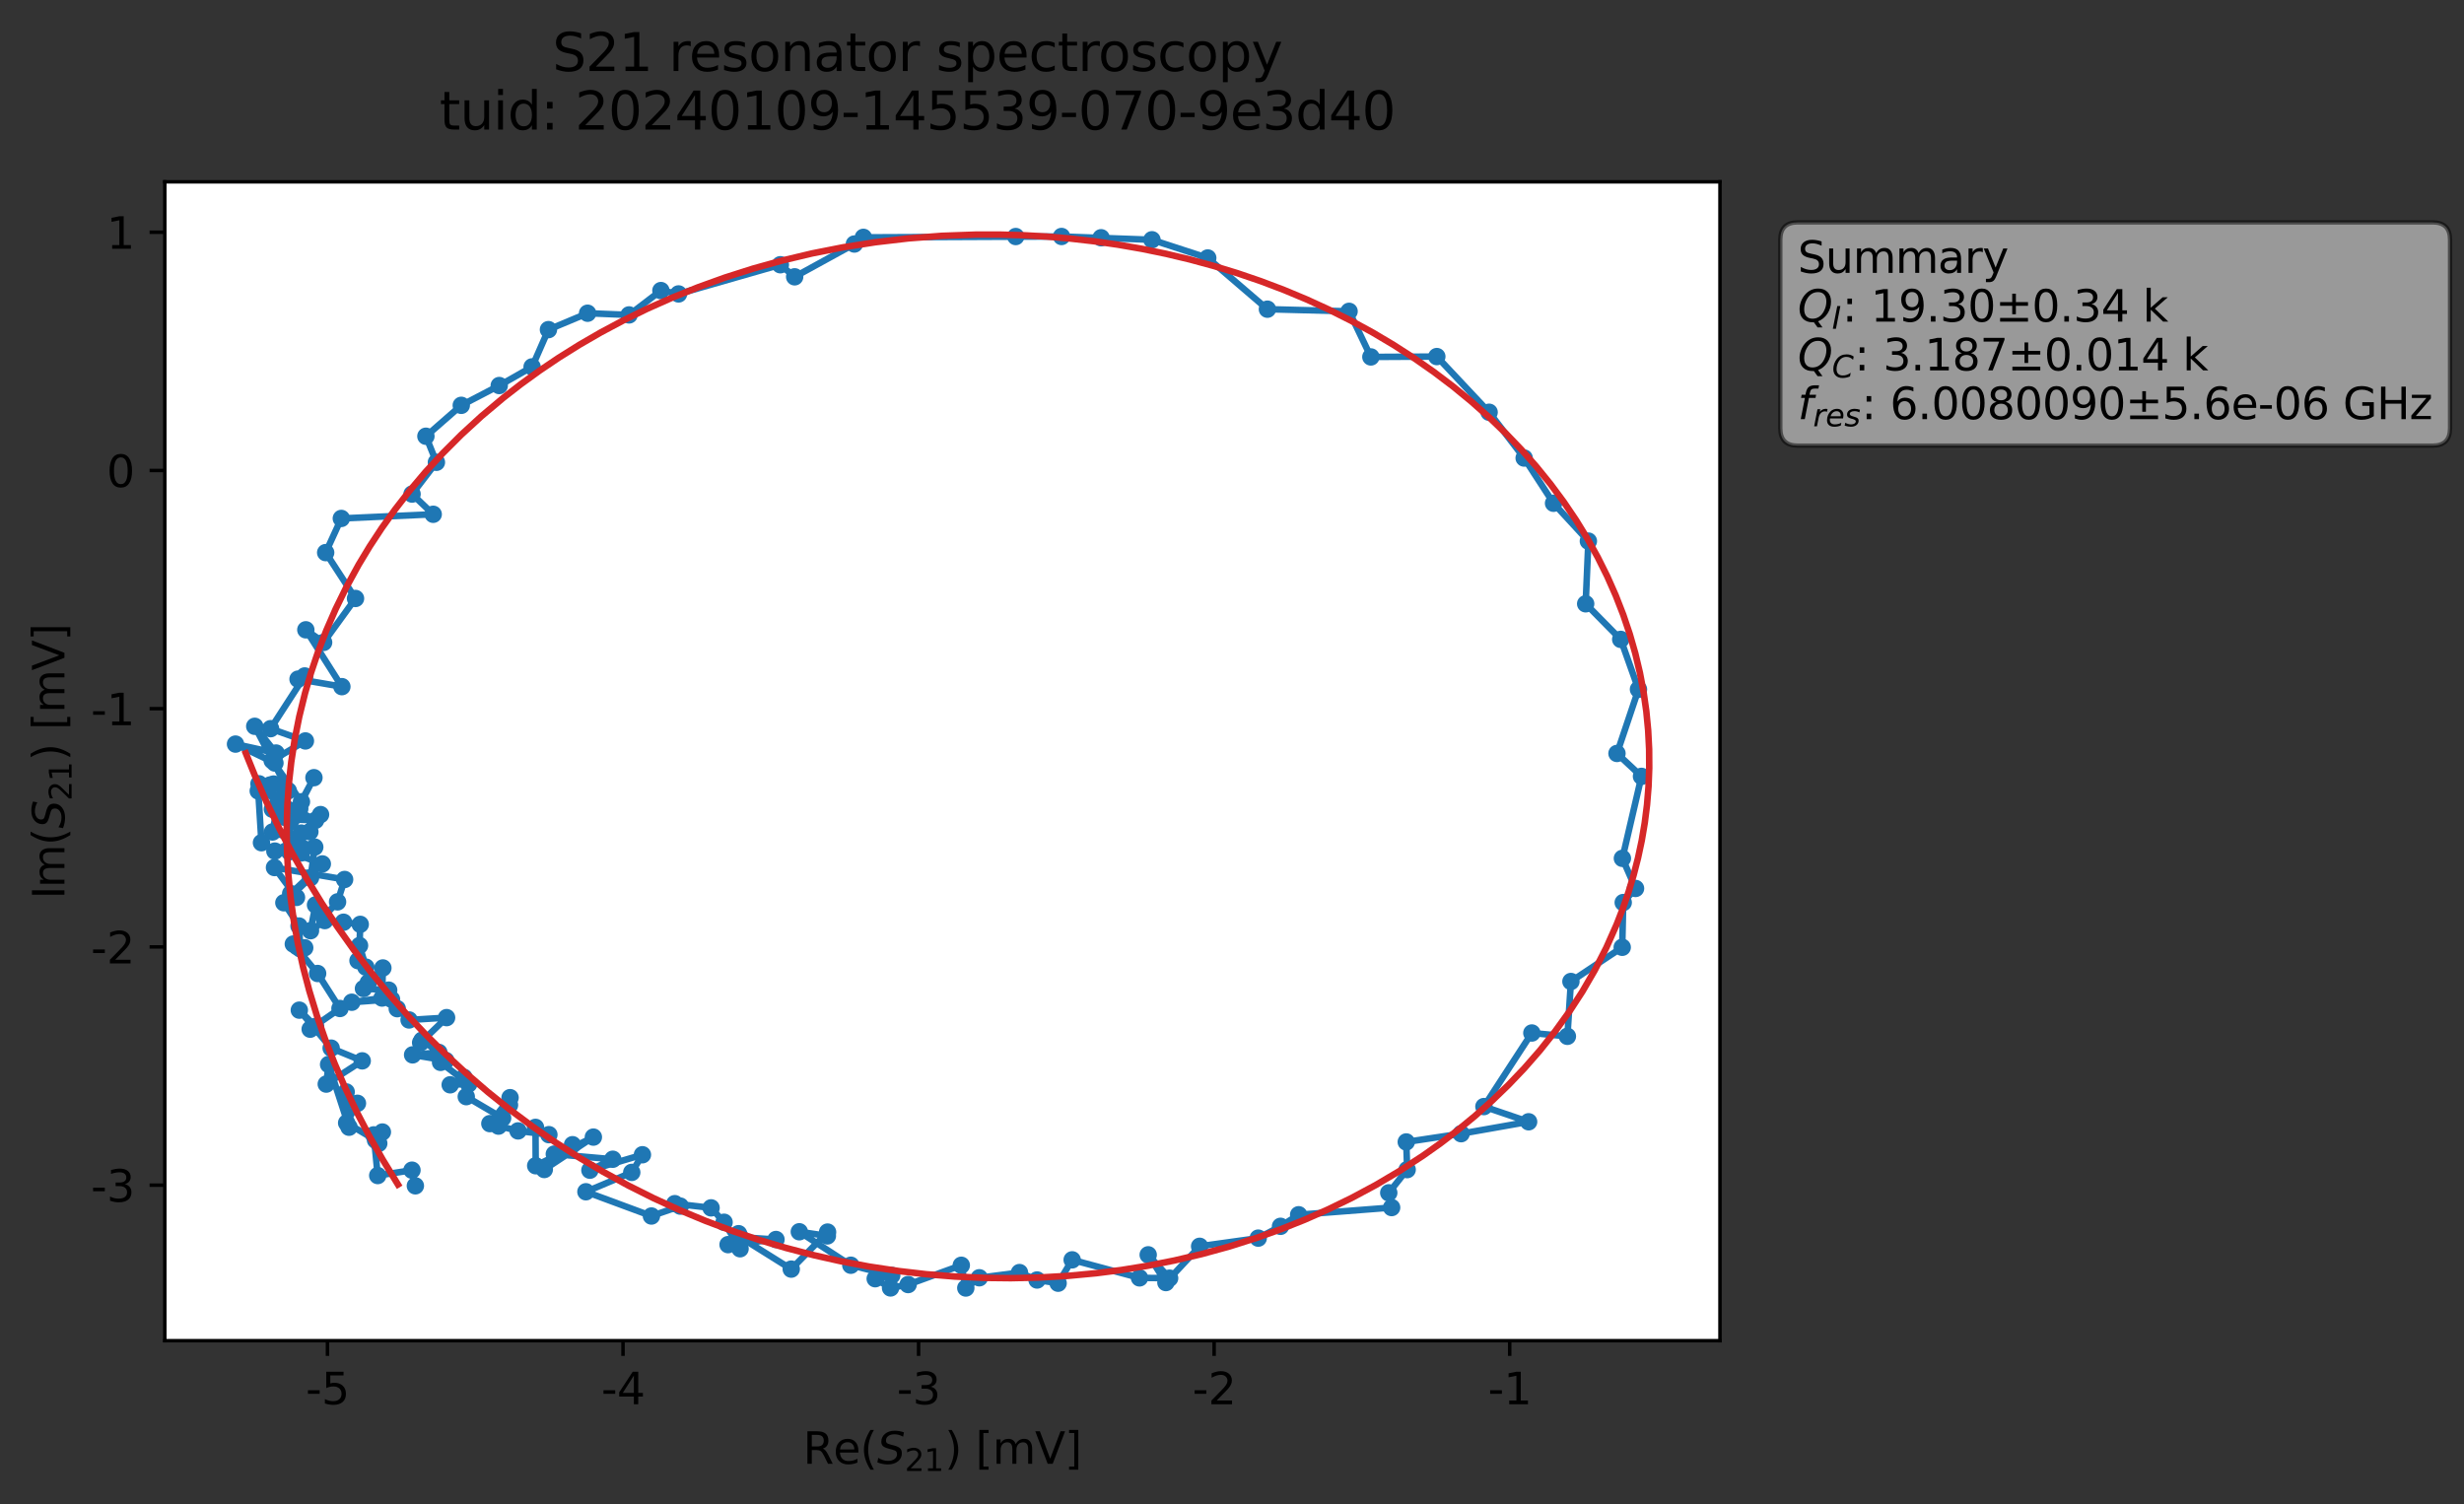 <?xml version="1.0" encoding="utf-8" standalone="no"?>
<!DOCTYPE svg PUBLIC "-//W3C//DTD SVG 1.1//EN"
  "http://www.w3.org/Graphics/SVG/1.1/DTD/svg11.dtd">
<svg xmlns:xlink="http://www.w3.org/1999/xlink" width="565.824pt" height="345.428pt" viewBox="0 0 565.824 345.428" xmlns="http://www.w3.org/2000/svg" version="1.1">
 <rect x="0" y="0" width="565.824" height="345.428" fill="#333333" stroke="none"/>
 <defs>
  <style type="text/css">*{stroke-linejoin: round; stroke-linecap: butt}</style>
 </defs>
 <g id="figure_1">
  <g id="patch_1">
   <path d="M 0 345.428 
L 565.824 345.428 
L 565.824 -0 
L 0 -0 
L 0 345.428 
z
" style="fill: none; opacity: 0"/>
  </g>
  <g id="axes_1">
   <g id="patch_2">
    <path d="M 37.848 307.872 
L 394.968 307.872 
L 394.968 41.76 
L 37.848 41.76 
z
" style="fill: #ffffff"/>
   </g>
   <g id="matplotlib.axis_1">
    <g id="xtick_1">
     <g id="line2d_1">
      <defs>
       <path id="m9a4b1d8923" d="M 0 0 
L 0 3.5 
" style="stroke: #000000; stroke-width: 0.8"/>
      </defs>
      <g>
       <use xlink:href="#m9a4b1d8923" x="75.197" y="307.872" style="stroke: #000000; stroke-width: 0.8"/>
      </g>
     </g>
     <g id="text_1">
      <!-- -5 -->
      <g transform="translate(70.212 322.47) scale(0.1 -0.1)">
       <defs>
        <path id="DejaVuSans-2d" d="M 313 2009 
L 1997 2009 
L 1997 1497 
L 313 1497 
L 313 2009 
z
" transform="scale(0.016)"/>
        <path id="DejaVuSans-35" d="M 691 4666 
L 3169 4666 
L 3169 4134 
L 1269 4134 
L 1269 2991 
Q 1406 3038 1543 3061 
Q 1681 3084 1819 3084 
Q 2600 3084 3056 2656 
Q 3513 2228 3513 1497 
Q 3513 744 3044 326 
Q 2575 -91 1722 -91 
Q 1428 -91 1123 -41 
Q 819 9 494 109 
L 494 744 
Q 775 591 1075 516 
Q 1375 441 1709 441 
Q 2250 441 2565 725 
Q 2881 1009 2881 1497 
Q 2881 1984 2565 2268 
Q 2250 2553 1709 2553 
Q 1456 2553 1204 2497 
Q 953 2441 691 2322 
L 691 4666 
z
" transform="scale(0.016)"/>
       </defs>
       <use xlink:href="#DejaVuSans-2d"/>
       <use xlink:href="#DejaVuSans-35" x="36.084"/>
      </g>
     </g>
    </g>
    <g id="xtick_2">
     <g id="line2d_2">
      <g>
       <use xlink:href="#m9a4b1d8923" x="143.067" y="307.872" style="stroke: #000000; stroke-width: 0.8"/>
      </g>
     </g>
     <g id="text_2">
      <!-- -4 -->
      <g transform="translate(138.082 322.47) scale(0.1 -0.1)">
       <defs>
        <path id="DejaVuSans-34" d="M 2419 4116 
L 825 1625 
L 2419 1625 
L 2419 4116 
z
M 2253 4666 
L 3047 4666 
L 3047 1625 
L 3713 1625 
L 3713 1100 
L 3047 1100 
L 3047 0 
L 2419 0 
L 2419 1100 
L 313 1100 
L 313 1709 
L 2253 4666 
z
" transform="scale(0.016)"/>
       </defs>
       <use xlink:href="#DejaVuSans-2d"/>
       <use xlink:href="#DejaVuSans-34" x="36.084"/>
      </g>
     </g>
    </g>
    <g id="xtick_3">
     <g id="line2d_3">
      <g>
       <use xlink:href="#m9a4b1d8923" x="210.938" y="307.872" style="stroke: #000000; stroke-width: 0.8"/>
      </g>
     </g>
     <g id="text_3">
      <!-- -3 -->
      <g transform="translate(205.953 322.47) scale(0.1 -0.1)">
       <defs>
        <path id="DejaVuSans-33" d="M 2597 2516 
Q 3050 2419 3304 2112 
Q 3559 1806 3559 1356 
Q 3559 666 3084 287 
Q 2609 -91 1734 -91 
Q 1441 -91 1130 -33 
Q 819 25 488 141 
L 488 750 
Q 750 597 1062 519 
Q 1375 441 1716 441 
Q 2309 441 2620 675 
Q 2931 909 2931 1356 
Q 2931 1769 2642 2001 
Q 2353 2234 1838 2234 
L 1294 2234 
L 1294 2753 
L 1863 2753 
Q 2328 2753 2575 2939 
Q 2822 3125 2822 3475 
Q 2822 3834 2567 4026 
Q 2313 4219 1838 4219 
Q 1578 4219 1281 4162 
Q 984 4106 628 3988 
L 628 4550 
Q 988 4650 1302 4700 
Q 1616 4750 1894 4750 
Q 2613 4750 3031 4423 
Q 3450 4097 3450 3541 
Q 3450 3153 3228 2886 
Q 3006 2619 2597 2516 
z
" transform="scale(0.016)"/>
       </defs>
       <use xlink:href="#DejaVuSans-2d"/>
       <use xlink:href="#DejaVuSans-33" x="36.084"/>
      </g>
     </g>
    </g>
    <g id="xtick_4">
     <g id="line2d_4">
      <g>
       <use xlink:href="#m9a4b1d8923" x="278.808" y="307.872" style="stroke: #000000; stroke-width: 0.8"/>
      </g>
     </g>
     <g id="text_4">
      <!-- -2 -->
      <g transform="translate(273.823 322.47) scale(0.1 -0.1)">
       <defs>
        <path id="DejaVuSans-32" d="M 1228 531 
L 3431 531 
L 3431 0 
L 469 0 
L 469 531 
Q 828 903 1448 1529 
Q 2069 2156 2228 2338 
Q 2531 2678 2651 2914 
Q 2772 3150 2772 3378 
Q 2772 3750 2511 3984 
Q 2250 4219 1831 4219 
Q 1534 4219 1204 4116 
Q 875 4013 500 3803 
L 500 4441 
Q 881 4594 1212 4672 
Q 1544 4750 1819 4750 
Q 2544 4750 2975 4387 
Q 3406 4025 3406 3419 
Q 3406 3131 3298 2873 
Q 3191 2616 2906 2266 
Q 2828 2175 2409 1742 
Q 1991 1309 1228 531 
z
" transform="scale(0.016)"/>
       </defs>
       <use xlink:href="#DejaVuSans-2d"/>
       <use xlink:href="#DejaVuSans-32" x="36.084"/>
      </g>
     </g>
    </g>
    <g id="xtick_5">
     <g id="line2d_5">
      <g>
       <use xlink:href="#m9a4b1d8923" x="346.679" y="307.872" style="stroke: #000000; stroke-width: 0.8"/>
      </g>
     </g>
     <g id="text_5">
      <!-- -1 -->
      <g transform="translate(341.693 322.47) scale(0.1 -0.1)">
       <defs>
        <path id="DejaVuSans-31" d="M 794 531 
L 1825 531 
L 1825 4091 
L 703 3866 
L 703 4441 
L 1819 4666 
L 2450 4666 
L 2450 531 
L 3481 531 
L 3481 0 
L 794 0 
L 794 531 
z
" transform="scale(0.016)"/>
       </defs>
       <use xlink:href="#DejaVuSans-2d"/>
       <use xlink:href="#DejaVuSans-31" x="36.084"/>
      </g>
     </g>
    </g>
    <g id="text_6">
     <!-- Re$(S_{21})$ [mV] -->
     <g transform="translate(184.408 336.149) scale(0.1 -0.1)">
      <defs>
       <path id="DejaVuSans-52" d="M 2841 2188 
Q 3044 2119 3236 1894 
Q 3428 1669 3622 1275 
L 4263 0 
L 3584 0 
L 2988 1197 
Q 2756 1666 2539 1819 
Q 2322 1972 1947 1972 
L 1259 1972 
L 1259 0 
L 628 0 
L 628 4666 
L 2053 4666 
Q 2853 4666 3247 4331 
Q 3641 3997 3641 3322 
Q 3641 2881 3436 2590 
Q 3231 2300 2841 2188 
z
M 1259 4147 
L 1259 2491 
L 2053 2491 
Q 2509 2491 2742 2702 
Q 2975 2913 2975 3322 
Q 2975 3731 2742 3939 
Q 2509 4147 2053 4147 
L 1259 4147 
z
" transform="scale(0.016)"/>
       <path id="DejaVuSans-65" d="M 3597 1894 
L 3597 1613 
L 953 1613 
Q 991 1019 1311 708 
Q 1631 397 2203 397 
Q 2534 397 2845 478 
Q 3156 559 3463 722 
L 3463 178 
Q 3153 47 2828 -22 
Q 2503 -91 2169 -91 
Q 1331 -91 842 396 
Q 353 884 353 1716 
Q 353 2575 817 3079 
Q 1281 3584 2069 3584 
Q 2775 3584 3186 3129 
Q 3597 2675 3597 1894 
z
M 3022 2063 
Q 3016 2534 2758 2815 
Q 2500 3097 2075 3097 
Q 1594 3097 1305 2825 
Q 1016 2553 972 2059 
L 3022 2063 
z
" transform="scale(0.016)"/>
       <path id="DejaVuSans-28" d="M 1984 4856 
Q 1566 4138 1362 3434 
Q 1159 2731 1159 2009 
Q 1159 1288 1364 580 
Q 1569 -128 1984 -844 
L 1484 -844 
Q 1016 -109 783 600 
Q 550 1309 550 2009 
Q 550 2706 781 3412 
Q 1013 4119 1484 4856 
L 1984 4856 
z
" transform="scale(0.016)"/>
       <path id="DejaVuSans-Oblique-53" d="M 3859 4513 
L 3738 3897 
Q 3422 4066 3111 4152 
Q 2800 4238 2509 4238 
Q 1944 4238 1609 3991 
Q 1275 3744 1275 3334 
Q 1275 3109 1398 2989 
Q 1522 2869 2034 2731 
L 2413 2638 
Q 3053 2472 3303 2217 
Q 3553 1963 3553 1503 
Q 3553 797 2998 353 
Q 2444 -91 1538 -91 
Q 1166 -91 791 -17 
Q 416 56 38 206 
L 166 856 
Q 513 641 861 531 
Q 1209 422 1556 422 
Q 2147 422 2503 684 
Q 2859 947 2859 1369 
Q 2859 1650 2717 1795 
Q 2575 1941 2106 2059 
L 1728 2156 
Q 1081 2325 845 2545 
Q 609 2766 609 3163 
Q 609 3859 1145 4304 
Q 1681 4750 2541 4750 
Q 2875 4750 3203 4690 
Q 3531 4631 3859 4513 
z
" transform="scale(0.016)"/>
       <path id="DejaVuSans-29" d="M 513 4856 
L 1013 4856 
Q 1481 4119 1714 3412 
Q 1947 2706 1947 2009 
Q 1947 1309 1714 600 
Q 1481 -109 1013 -844 
L 513 -844 
Q 928 -128 1133 580 
Q 1338 1288 1338 2009 
Q 1338 2731 1133 3434 
Q 928 4138 513 4856 
z
" transform="scale(0.016)"/>
       <path id="DejaVuSans-20" transform="scale(0.016)"/>
       <path id="DejaVuSans-5b" d="M 550 4863 
L 1875 4863 
L 1875 4416 
L 1125 4416 
L 1125 -397 
L 1875 -397 
L 1875 -844 
L 550 -844 
L 550 4863 
z
" transform="scale(0.016)"/>
       <path id="DejaVuSans-6d" d="M 3328 2828 
Q 3544 3216 3844 3400 
Q 4144 3584 4550 3584 
Q 5097 3584 5394 3201 
Q 5691 2819 5691 2113 
L 5691 0 
L 5113 0 
L 5113 2094 
Q 5113 2597 4934 2840 
Q 4756 3084 4391 3084 
Q 3944 3084 3684 2787 
Q 3425 2491 3425 1978 
L 3425 0 
L 2847 0 
L 2847 2094 
Q 2847 2600 2669 2842 
Q 2491 3084 2119 3084 
Q 1678 3084 1418 2786 
Q 1159 2488 1159 1978 
L 1159 0 
L 581 0 
L 581 3500 
L 1159 3500 
L 1159 2956 
Q 1356 3278 1631 3431 
Q 1906 3584 2284 3584 
Q 2666 3584 2933 3390 
Q 3200 3197 3328 2828 
z
" transform="scale(0.016)"/>
       <path id="DejaVuSans-56" d="M 1831 0 
L 50 4666 
L 709 4666 
L 2188 738 
L 3669 4666 
L 4325 4666 
L 2547 0 
L 1831 0 
z
" transform="scale(0.016)"/>
       <path id="DejaVuSans-5d" d="M 1947 4863 
L 1947 -844 
L 622 -844 
L 622 -397 
L 1369 -397 
L 1369 4416 
L 622 4416 
L 622 4863 
L 1947 4863 
z
" transform="scale(0.016)"/>
      </defs>
      <use xlink:href="#DejaVuSans-52" transform="translate(0 0.016)"/>
      <use xlink:href="#DejaVuSans-65" transform="translate(69.482 0.016)"/>
      <use xlink:href="#DejaVuSans-28" transform="translate(131.006 0.016)"/>
      <use xlink:href="#DejaVuSans-Oblique-53" transform="translate(170.02 0.016)"/>
      <use xlink:href="#DejaVuSans-32" transform="translate(233.496 -16.391) scale(0.7)"/>
      <use xlink:href="#DejaVuSans-31" transform="translate(278.032 -16.391) scale(0.7)"/>
      <use xlink:href="#DejaVuSans-29" transform="translate(325.303 0.016)"/>
      <use xlink:href="#DejaVuSans-20" transform="translate(364.316 0.016)"/>
      <use xlink:href="#DejaVuSans-5b" transform="translate(396.104 0.016)"/>
      <use xlink:href="#DejaVuSans-6d" transform="translate(435.117 0.016)"/>
      <use xlink:href="#DejaVuSans-56" transform="translate(532.529 0.016)"/>
      <use xlink:href="#DejaVuSans-5d" transform="translate(600.938 0.016)"/>
     </g>
    </g>
   </g>
   <g id="matplotlib.axis_2">
    <g id="ytick_1">
     <g id="line2d_6">
      <defs>
       <path id="md4a36a6bf7" d="M 0 0 
L -3.5 0 
" style="stroke: #000000; stroke-width: 0.8"/>
      </defs>
      <g>
       <use xlink:href="#md4a36a6bf7" x="37.848" y="272.157" style="stroke: #000000; stroke-width: 0.8"/>
      </g>
     </g>
     <g id="text_7">
      <!-- -3 -->
      <g transform="translate(20.878 275.956) scale(0.1 -0.1)">
       <use xlink:href="#DejaVuSans-2d"/>
       <use xlink:href="#DejaVuSans-33" x="36.084"/>
      </g>
     </g>
    </g>
    <g id="ytick_2">
     <g id="line2d_7">
      <g>
       <use xlink:href="#md4a36a6bf7" x="37.848" y="217.45" style="stroke: #000000; stroke-width: 0.8"/>
      </g>
     </g>
     <g id="text_8">
      <!-- -2 -->
      <g transform="translate(20.878 221.249) scale(0.1 -0.1)">
       <use xlink:href="#DejaVuSans-2d"/>
       <use xlink:href="#DejaVuSans-32" x="36.084"/>
      </g>
     </g>
    </g>
    <g id="ytick_3">
     <g id="line2d_8">
      <g>
       <use xlink:href="#md4a36a6bf7" x="37.848" y="162.742" style="stroke: #000000; stroke-width: 0.8"/>
      </g>
     </g>
     <g id="text_9">
      <!-- -1 -->
      <g transform="translate(20.878 166.541) scale(0.1 -0.1)">
       <use xlink:href="#DejaVuSans-2d"/>
       <use xlink:href="#DejaVuSans-31" x="36.084"/>
      </g>
     </g>
    </g>
    <g id="ytick_4">
     <g id="line2d_9">
      <g>
       <use xlink:href="#md4a36a6bf7" x="37.848" y="108.035" style="stroke: #000000; stroke-width: 0.8"/>
      </g>
     </g>
     <g id="text_10">
      <!-- 0 -->
      <g transform="translate(24.486 111.834) scale(0.1 -0.1)">
       <defs>
        <path id="DejaVuSans-30" d="M 2034 4250 
Q 1547 4250 1301 3770 
Q 1056 3291 1056 2328 
Q 1056 1369 1301 889 
Q 1547 409 2034 409 
Q 2525 409 2770 889 
Q 3016 1369 3016 2328 
Q 3016 3291 2770 3770 
Q 2525 4250 2034 4250 
z
M 2034 4750 
Q 2819 4750 3233 4129 
Q 3647 3509 3647 2328 
Q 3647 1150 3233 529 
Q 2819 -91 2034 -91 
Q 1250 -91 836 529 
Q 422 1150 422 2328 
Q 422 3509 836 4129 
Q 1250 4750 2034 4750 
z
" transform="scale(0.016)"/>
       </defs>
       <use xlink:href="#DejaVuSans-30"/>
      </g>
     </g>
    </g>
    <g id="ytick_5">
     <g id="line2d_10">
      <g>
       <use xlink:href="#md4a36a6bf7" x="37.848" y="53.327" style="stroke: #000000; stroke-width: 0.8"/>
      </g>
     </g>
     <g id="text_11">
      <!-- 1 -->
      <g transform="translate(24.486 57.126) scale(0.1 -0.1)">
       <use xlink:href="#DejaVuSans-31"/>
      </g>
     </g>
    </g>
    <g id="text_12">
     <!-- Im$(S_{21})$ [mV] -->
     <g transform="translate(14.798 206.466) rotate(-90) scale(0.1 -0.1)">
      <defs>
       <path id="DejaVuSans-49" d="M 628 4666 
L 1259 4666 
L 1259 0 
L 628 0 
L 628 4666 
z
" transform="scale(0.016)"/>
      </defs>
      <use xlink:href="#DejaVuSans-49" transform="translate(0 0.016)"/>
      <use xlink:href="#DejaVuSans-6d" transform="translate(25.867 0.016)"/>
      <use xlink:href="#DejaVuSans-28" transform="translate(123.279 0.016)"/>
      <use xlink:href="#DejaVuSans-Oblique-53" transform="translate(162.293 0.016)"/>
      <use xlink:href="#DejaVuSans-32" transform="translate(225.77 -16.391) scale(0.7)"/>
      <use xlink:href="#DejaVuSans-31" transform="translate(270.306 -16.391) scale(0.7)"/>
      <use xlink:href="#DejaVuSans-29" transform="translate(317.576 0.016)"/>
      <use xlink:href="#DejaVuSans-20" transform="translate(356.59 0.016)"/>
      <use xlink:href="#DejaVuSans-5b" transform="translate(388.377 0.016)"/>
      <use xlink:href="#DejaVuSans-6d" transform="translate(427.391 0.016)"/>
      <use xlink:href="#DejaVuSans-56" transform="translate(524.803 0.016)"/>
      <use xlink:href="#DejaVuSans-5d" transform="translate(593.211 0.016)"/>
     </g>
    </g>
   </g>
   <g id="line2d_11">
    <path d="M 95.384 272.311 
L 94.607 268.721 
L 86.739 269.951 
L 85.822 260.615 
L 86.979 262.57 
L 87.81 259.96 
L 86.232 261.807 
L 79.602 257.867 
L 82.083 253.363 
L 79.497 250.75 
L 80.15 258.857 
L 75.457 244.448 
L 74.921 248.951 
L 83.178 243.617 
L 76.046 240.693 
L 68.736 231.973 
L 72.471 235.708 
L 71.228 236.342 
L 78.069 231.591 
L 72.941 223.553 
L 67.355 216.789 
L 68.198 217.378 
L 69.973 217.648 
L 68.961 217.894 
L 68.665 212.654 
L 65.183 207.31 
L 71.312 201.549 
L 72.283 194.525 
L 62.571 191.061 
L 63.974 183.7 
L 72.464 188.375 
L 66.94 188.178 
L 72.093 178.586 
L 69.224 184.123 
L 62.504 174.658 
L 70.134 170.151 
L 62.136 167.334 
L 69.979 155.227 
L 68.44 155.956 
L 78.511 157.682 
L 70.228 144.631 
L 74.317 147.524 
L 81.639 137.432 
L 74.786 126.902 
L 78.381 119.054 
L 99.481 118.1 
L 94.626 113.46 
L 100.217 106.165 
L 97.802 100.179 
L 105.926 93.08 
L 114.646 88.534 
L 122.191 84.249 
L 125.944 75.697 
L 134.934 71.929 
L 144.453 72.317 
L 151.771 66.728 
L 155.817 67.499 
L 179.195 60.795 
L 182.483 63.569 
L 196.197 56.038 
L 198.266 54.507 
L 243.771 54.306 
L 264.532 55.061 
L 277.343 59.243 
L 291.045 71.002 
L 309.798 71.495 
L 314.802 81.967 
L 329.946 81.882 
L 341.956 94.671 
L 350.002 105.186 
L 356.753 115.569 
L 364.748 124.261 
L 364.128 138.657 
L 372.176 146.831 
L 376.254 158.301 
L 371.318 173.022 
L 376.947 178.286 
L 372.562 197.115 
L 375.579 204.024 
L 372.751 207.26 
L 372.521 217.537 
L 360.743 225.391 
L 359.929 237.98 
L 351.767 237.22 
L 340.761 254.114 
L 351.027 257.606 
L 335.524 260.341 
L 322.93 262.239 
L 323.137 268.593 
L 318.909 273.917 
L 319.57 277.304 
L 298.216 278.959 
L 294.053 281.613 
L 288.935 284.323 
L 275.479 286.203 
L 267.733 294.526 
L 263.668 288.158 
L 268.588 293.52 
L 261.677 293.451 
L 246.209 289.311 
L 242.985 294.674 
L 238.15 293.938 
L 234.111 292.234 
L 224.886 293.43 
L 221.784 295.776 
L 220.75 290.558 
L 208.541 294.984 
L 204.502 295.762 
L 200.98 293.646 
L 204.774 292.888 
L 195.379 290.548 
L 183.553 282.864 
L 189.993 283.815 
L 190.041 282.935 
L 181.699 291.442 
L 169.982 284.1 
L 178.194 284.641 
L 167.189 285.818 
L 169.599 283.306 
L 169.947 286.764 
L 166.276 280.683 
L 163.288 277.375 
L 154.956 276.411 
L 156.213 276.972 
L 149.592 279.245 
L 134.547 273.677 
L 145.072 269.231 
L 147.526 265.178 
L 135.464 268.724 
L 140.718 266.209 
L 127.29 265.023 
L 131.477 262.873 
L 124.991 268.566 
L 136.26 261.125 
L 123.017 267.702 
L 122.972 258.89 
L 126.045 260.564 
L 118.966 259.702 
L 112.487 258.029 
L 117.129 252.065 
L 116.999 253.765 
L 115.418 256.759 
L 107.072 251.836 
L 106.537 247.413 
L 103.379 249.114 
L 107.636 248.92 
L 101.169 243.962 
L 102.371 243.533 
L 94.749 242.24 
L 100.771 241.676 
L 96.918 238.866 
L 96.593 239.436 
L 102.554 233.687 
L 93.939 234.223 
L 91.223 231.634 
L 89.912 229.484 
L 80.778 230.154 
L 87.734 229.189 
L 87.923 222.284 
L 84.572 225.654 
L 83.462 227.017 
L 89.255 227.375 
L 82.208 220.606 
L 84.013 222.088 
L 82.563 217.135 
L 82.725 212.27 
L 78.88 211.782 
L 74.582 211.402 
L 71.302 213.729 
L 72.454 207.807 
L 74.341 210.569 
L 77.518 207.105 
L 79.136 201.964 
L 63.032 199.222 
L 68.084 206.082 
L 66.75 205.205 
L 74.019 198.389 
L 66.471 195.603 
L 69.193 195.86 
L 68.324 194.927 
L 65.28 187.67 
L 69.195 191.312 
L 73.613 187.062 
L 71.16 191.003 
L 63.119 195.444 
L 60.044 193.523 
L 59.301 181.634 
L 68.832 185.713 
L 62.555 185.841 
L 62.854 180.05 
L 62.022 180.269 
L 59.472 179.989 
L 66.206 181.597 
L 58.497 166.788 
L 63.395 172.927 
L 54.081 170.874 
L 63.136 175.229 
L 63.136 175.229 
" clip-path="url(#pe12409d2e4)" style="fill: none; stroke: #1f77b4; stroke-width: 1.5; stroke-linecap: square"/>
    <defs>
     <path id="m7409fb119c" d="M 0 1.5 
C 0.398 1.5 0.779 1.342 1.061 1.061 
C 1.342 0.779 1.5 0.398 1.5 0 
C 1.5 -0.398 1.342 -0.779 1.061 -1.061 
C 0.779 -1.342 0.398 -1.5 0 -1.5 
C -0.398 -1.5 -0.779 -1.342 -1.061 -1.061 
C -1.342 -0.779 -1.5 -0.398 -1.5 0 
C -1.5 0.398 -1.342 0.779 -1.061 1.061 
C -0.779 1.342 -0.398 1.5 0 1.5 
z
" style="stroke: #1f77b4"/>
    </defs>
    <g clip-path="url(#pe12409d2e4)">
     <use xlink:href="#m7409fb119c" x="95.384" y="272.311" style="fill: #1f77b4; stroke: #1f77b4"/>
     <use xlink:href="#m7409fb119c" x="94.607" y="268.721" style="fill: #1f77b4; stroke: #1f77b4"/>
     <use xlink:href="#m7409fb119c" x="86.739" y="269.951" style="fill: #1f77b4; stroke: #1f77b4"/>
     <use xlink:href="#m7409fb119c" x="85.822" y="260.615" style="fill: #1f77b4; stroke: #1f77b4"/>
     <use xlink:href="#m7409fb119c" x="86.979" y="262.57" style="fill: #1f77b4; stroke: #1f77b4"/>
     <use xlink:href="#m7409fb119c" x="87.81" y="259.96" style="fill: #1f77b4; stroke: #1f77b4"/>
     <use xlink:href="#m7409fb119c" x="86.232" y="261.807" style="fill: #1f77b4; stroke: #1f77b4"/>
     <use xlink:href="#m7409fb119c" x="79.602" y="257.867" style="fill: #1f77b4; stroke: #1f77b4"/>
     <use xlink:href="#m7409fb119c" x="82.083" y="253.363" style="fill: #1f77b4; stroke: #1f77b4"/>
     <use xlink:href="#m7409fb119c" x="79.497" y="250.75" style="fill: #1f77b4; stroke: #1f77b4"/>
     <use xlink:href="#m7409fb119c" x="80.15" y="258.857" style="fill: #1f77b4; stroke: #1f77b4"/>
     <use xlink:href="#m7409fb119c" x="75.457" y="244.448" style="fill: #1f77b4; stroke: #1f77b4"/>
     <use xlink:href="#m7409fb119c" x="74.921" y="248.951" style="fill: #1f77b4; stroke: #1f77b4"/>
     <use xlink:href="#m7409fb119c" x="83.178" y="243.617" style="fill: #1f77b4; stroke: #1f77b4"/>
     <use xlink:href="#m7409fb119c" x="76.046" y="240.693" style="fill: #1f77b4; stroke: #1f77b4"/>
     <use xlink:href="#m7409fb119c" x="68.736" y="231.973" style="fill: #1f77b4; stroke: #1f77b4"/>
     <use xlink:href="#m7409fb119c" x="72.471" y="235.708" style="fill: #1f77b4; stroke: #1f77b4"/>
     <use xlink:href="#m7409fb119c" x="71.228" y="236.342" style="fill: #1f77b4; stroke: #1f77b4"/>
     <use xlink:href="#m7409fb119c" x="78.069" y="231.591" style="fill: #1f77b4; stroke: #1f77b4"/>
     <use xlink:href="#m7409fb119c" x="72.941" y="223.553" style="fill: #1f77b4; stroke: #1f77b4"/>
     <use xlink:href="#m7409fb119c" x="67.355" y="216.789" style="fill: #1f77b4; stroke: #1f77b4"/>
     <use xlink:href="#m7409fb119c" x="68.198" y="217.378" style="fill: #1f77b4; stroke: #1f77b4"/>
     <use xlink:href="#m7409fb119c" x="69.973" y="217.648" style="fill: #1f77b4; stroke: #1f77b4"/>
     <use xlink:href="#m7409fb119c" x="68.961" y="217.894" style="fill: #1f77b4; stroke: #1f77b4"/>
     <use xlink:href="#m7409fb119c" x="68.665" y="212.654" style="fill: #1f77b4; stroke: #1f77b4"/>
     <use xlink:href="#m7409fb119c" x="65.183" y="207.31" style="fill: #1f77b4; stroke: #1f77b4"/>
     <use xlink:href="#m7409fb119c" x="71.312" y="201.549" style="fill: #1f77b4; stroke: #1f77b4"/>
     <use xlink:href="#m7409fb119c" x="72.283" y="194.525" style="fill: #1f77b4; stroke: #1f77b4"/>
     <use xlink:href="#m7409fb119c" x="62.571" y="191.061" style="fill: #1f77b4; stroke: #1f77b4"/>
     <use xlink:href="#m7409fb119c" x="63.974" y="183.7" style="fill: #1f77b4; stroke: #1f77b4"/>
     <use xlink:href="#m7409fb119c" x="72.464" y="188.375" style="fill: #1f77b4; stroke: #1f77b4"/>
     <use xlink:href="#m7409fb119c" x="66.94" y="188.178" style="fill: #1f77b4; stroke: #1f77b4"/>
     <use xlink:href="#m7409fb119c" x="72.093" y="178.586" style="fill: #1f77b4; stroke: #1f77b4"/>
     <use xlink:href="#m7409fb119c" x="69.224" y="184.123" style="fill: #1f77b4; stroke: #1f77b4"/>
     <use xlink:href="#m7409fb119c" x="62.504" y="174.658" style="fill: #1f77b4; stroke: #1f77b4"/>
     <use xlink:href="#m7409fb119c" x="70.134" y="170.151" style="fill: #1f77b4; stroke: #1f77b4"/>
     <use xlink:href="#m7409fb119c" x="62.136" y="167.334" style="fill: #1f77b4; stroke: #1f77b4"/>
     <use xlink:href="#m7409fb119c" x="69.979" y="155.227" style="fill: #1f77b4; stroke: #1f77b4"/>
     <use xlink:href="#m7409fb119c" x="68.44" y="155.956" style="fill: #1f77b4; stroke: #1f77b4"/>
     <use xlink:href="#m7409fb119c" x="78.511" y="157.682" style="fill: #1f77b4; stroke: #1f77b4"/>
     <use xlink:href="#m7409fb119c" x="70.228" y="144.631" style="fill: #1f77b4; stroke: #1f77b4"/>
     <use xlink:href="#m7409fb119c" x="74.317" y="147.524" style="fill: #1f77b4; stroke: #1f77b4"/>
     <use xlink:href="#m7409fb119c" x="81.639" y="137.432" style="fill: #1f77b4; stroke: #1f77b4"/>
     <use xlink:href="#m7409fb119c" x="74.786" y="126.902" style="fill: #1f77b4; stroke: #1f77b4"/>
     <use xlink:href="#m7409fb119c" x="78.381" y="119.054" style="fill: #1f77b4; stroke: #1f77b4"/>
     <use xlink:href="#m7409fb119c" x="99.481" y="118.1" style="fill: #1f77b4; stroke: #1f77b4"/>
     <use xlink:href="#m7409fb119c" x="94.626" y="113.46" style="fill: #1f77b4; stroke: #1f77b4"/>
     <use xlink:href="#m7409fb119c" x="100.217" y="106.165" style="fill: #1f77b4; stroke: #1f77b4"/>
     <use xlink:href="#m7409fb119c" x="97.802" y="100.179" style="fill: #1f77b4; stroke: #1f77b4"/>
     <use xlink:href="#m7409fb119c" x="105.926" y="93.08" style="fill: #1f77b4; stroke: #1f77b4"/>
     <use xlink:href="#m7409fb119c" x="114.646" y="88.534" style="fill: #1f77b4; stroke: #1f77b4"/>
     <use xlink:href="#m7409fb119c" x="122.191" y="84.249" style="fill: #1f77b4; stroke: #1f77b4"/>
     <use xlink:href="#m7409fb119c" x="125.944" y="75.697" style="fill: #1f77b4; stroke: #1f77b4"/>
     <use xlink:href="#m7409fb119c" x="134.934" y="71.929" style="fill: #1f77b4; stroke: #1f77b4"/>
     <use xlink:href="#m7409fb119c" x="144.453" y="72.317" style="fill: #1f77b4; stroke: #1f77b4"/>
     <use xlink:href="#m7409fb119c" x="151.771" y="66.728" style="fill: #1f77b4; stroke: #1f77b4"/>
     <use xlink:href="#m7409fb119c" x="155.817" y="67.499" style="fill: #1f77b4; stroke: #1f77b4"/>
     <use xlink:href="#m7409fb119c" x="179.195" y="60.795" style="fill: #1f77b4; stroke: #1f77b4"/>
     <use xlink:href="#m7409fb119c" x="182.483" y="63.569" style="fill: #1f77b4; stroke: #1f77b4"/>
     <use xlink:href="#m7409fb119c" x="196.197" y="56.038" style="fill: #1f77b4; stroke: #1f77b4"/>
     <use xlink:href="#m7409fb119c" x="198.266" y="54.507" style="fill: #1f77b4; stroke: #1f77b4"/>
     <use xlink:href="#m7409fb119c" x="233.25" y="54.318" style="fill: #1f77b4; stroke: #1f77b4"/>
     <use xlink:href="#m7409fb119c" x="243.771" y="54.306" style="fill: #1f77b4; stroke: #1f77b4"/>
     <use xlink:href="#m7409fb119c" x="252.848" y="54.6" style="fill: #1f77b4; stroke: #1f77b4"/>
     <use xlink:href="#m7409fb119c" x="264.532" y="55.061" style="fill: #1f77b4; stroke: #1f77b4"/>
     <use xlink:href="#m7409fb119c" x="277.343" y="59.243" style="fill: #1f77b4; stroke: #1f77b4"/>
     <use xlink:href="#m7409fb119c" x="291.045" y="71.002" style="fill: #1f77b4; stroke: #1f77b4"/>
     <use xlink:href="#m7409fb119c" x="309.798" y="71.495" style="fill: #1f77b4; stroke: #1f77b4"/>
     <use xlink:href="#m7409fb119c" x="314.802" y="81.967" style="fill: #1f77b4; stroke: #1f77b4"/>
     <use xlink:href="#m7409fb119c" x="329.946" y="81.882" style="fill: #1f77b4; stroke: #1f77b4"/>
     <use xlink:href="#m7409fb119c" x="341.956" y="94.671" style="fill: #1f77b4; stroke: #1f77b4"/>
     <use xlink:href="#m7409fb119c" x="350.002" y="105.186" style="fill: #1f77b4; stroke: #1f77b4"/>
     <use xlink:href="#m7409fb119c" x="356.753" y="115.569" style="fill: #1f77b4; stroke: #1f77b4"/>
     <use xlink:href="#m7409fb119c" x="364.748" y="124.261" style="fill: #1f77b4; stroke: #1f77b4"/>
     <use xlink:href="#m7409fb119c" x="364.128" y="138.657" style="fill: #1f77b4; stroke: #1f77b4"/>
     <use xlink:href="#m7409fb119c" x="372.176" y="146.831" style="fill: #1f77b4; stroke: #1f77b4"/>
     <use xlink:href="#m7409fb119c" x="376.254" y="158.301" style="fill: #1f77b4; stroke: #1f77b4"/>
     <use xlink:href="#m7409fb119c" x="371.318" y="173.022" style="fill: #1f77b4; stroke: #1f77b4"/>
     <use xlink:href="#m7409fb119c" x="376.947" y="178.286" style="fill: #1f77b4; stroke: #1f77b4"/>
     <use xlink:href="#m7409fb119c" x="372.562" y="197.115" style="fill: #1f77b4; stroke: #1f77b4"/>
     <use xlink:href="#m7409fb119c" x="375.579" y="204.024" style="fill: #1f77b4; stroke: #1f77b4"/>
     <use xlink:href="#m7409fb119c" x="372.751" y="207.26" style="fill: #1f77b4; stroke: #1f77b4"/>
     <use xlink:href="#m7409fb119c" x="372.521" y="217.537" style="fill: #1f77b4; stroke: #1f77b4"/>
     <use xlink:href="#m7409fb119c" x="360.743" y="225.391" style="fill: #1f77b4; stroke: #1f77b4"/>
     <use xlink:href="#m7409fb119c" x="359.929" y="237.98" style="fill: #1f77b4; stroke: #1f77b4"/>
     <use xlink:href="#m7409fb119c" x="351.767" y="237.22" style="fill: #1f77b4; stroke: #1f77b4"/>
     <use xlink:href="#m7409fb119c" x="340.761" y="254.114" style="fill: #1f77b4; stroke: #1f77b4"/>
     <use xlink:href="#m7409fb119c" x="351.027" y="257.606" style="fill: #1f77b4; stroke: #1f77b4"/>
     <use xlink:href="#m7409fb119c" x="335.524" y="260.341" style="fill: #1f77b4; stroke: #1f77b4"/>
     <use xlink:href="#m7409fb119c" x="322.93" y="262.239" style="fill: #1f77b4; stroke: #1f77b4"/>
     <use xlink:href="#m7409fb119c" x="323.137" y="268.593" style="fill: #1f77b4; stroke: #1f77b4"/>
     <use xlink:href="#m7409fb119c" x="318.909" y="273.917" style="fill: #1f77b4; stroke: #1f77b4"/>
     <use xlink:href="#m7409fb119c" x="319.57" y="277.304" style="fill: #1f77b4; stroke: #1f77b4"/>
     <use xlink:href="#m7409fb119c" x="298.216" y="278.959" style="fill: #1f77b4; stroke: #1f77b4"/>
     <use xlink:href="#m7409fb119c" x="294.053" y="281.613" style="fill: #1f77b4; stroke: #1f77b4"/>
     <use xlink:href="#m7409fb119c" x="288.935" y="284.323" style="fill: #1f77b4; stroke: #1f77b4"/>
     <use xlink:href="#m7409fb119c" x="275.479" y="286.203" style="fill: #1f77b4; stroke: #1f77b4"/>
     <use xlink:href="#m7409fb119c" x="267.733" y="294.526" style="fill: #1f77b4; stroke: #1f77b4"/>
     <use xlink:href="#m7409fb119c" x="263.668" y="288.158" style="fill: #1f77b4; stroke: #1f77b4"/>
     <use xlink:href="#m7409fb119c" x="268.588" y="293.52" style="fill: #1f77b4; stroke: #1f77b4"/>
     <use xlink:href="#m7409fb119c" x="261.677" y="293.451" style="fill: #1f77b4; stroke: #1f77b4"/>
     <use xlink:href="#m7409fb119c" x="246.209" y="289.311" style="fill: #1f77b4; stroke: #1f77b4"/>
     <use xlink:href="#m7409fb119c" x="242.985" y="294.674" style="fill: #1f77b4; stroke: #1f77b4"/>
     <use xlink:href="#m7409fb119c" x="238.15" y="293.938" style="fill: #1f77b4; stroke: #1f77b4"/>
     <use xlink:href="#m7409fb119c" x="234.111" y="292.234" style="fill: #1f77b4; stroke: #1f77b4"/>
     <use xlink:href="#m7409fb119c" x="224.886" y="293.43" style="fill: #1f77b4; stroke: #1f77b4"/>
     <use xlink:href="#m7409fb119c" x="221.784" y="295.776" style="fill: #1f77b4; stroke: #1f77b4"/>
     <use xlink:href="#m7409fb119c" x="220.75" y="290.558" style="fill: #1f77b4; stroke: #1f77b4"/>
     <use xlink:href="#m7409fb119c" x="208.541" y="294.984" style="fill: #1f77b4; stroke: #1f77b4"/>
     <use xlink:href="#m7409fb119c" x="204.502" y="295.762" style="fill: #1f77b4; stroke: #1f77b4"/>
     <use xlink:href="#m7409fb119c" x="200.98" y="293.646" style="fill: #1f77b4; stroke: #1f77b4"/>
     <use xlink:href="#m7409fb119c" x="204.774" y="292.888" style="fill: #1f77b4; stroke: #1f77b4"/>
     <use xlink:href="#m7409fb119c" x="195.379" y="290.548" style="fill: #1f77b4; stroke: #1f77b4"/>
     <use xlink:href="#m7409fb119c" x="183.553" y="282.864" style="fill: #1f77b4; stroke: #1f77b4"/>
     <use xlink:href="#m7409fb119c" x="189.993" y="283.815" style="fill: #1f77b4; stroke: #1f77b4"/>
     <use xlink:href="#m7409fb119c" x="190.041" y="282.935" style="fill: #1f77b4; stroke: #1f77b4"/>
     <use xlink:href="#m7409fb119c" x="181.699" y="291.442" style="fill: #1f77b4; stroke: #1f77b4"/>
     <use xlink:href="#m7409fb119c" x="169.982" y="284.1" style="fill: #1f77b4; stroke: #1f77b4"/>
     <use xlink:href="#m7409fb119c" x="178.194" y="284.641" style="fill: #1f77b4; stroke: #1f77b4"/>
     <use xlink:href="#m7409fb119c" x="167.189" y="285.818" style="fill: #1f77b4; stroke: #1f77b4"/>
     <use xlink:href="#m7409fb119c" x="169.599" y="283.306" style="fill: #1f77b4; stroke: #1f77b4"/>
     <use xlink:href="#m7409fb119c" x="169.947" y="286.764" style="fill: #1f77b4; stroke: #1f77b4"/>
     <use xlink:href="#m7409fb119c" x="166.276" y="280.683" style="fill: #1f77b4; stroke: #1f77b4"/>
     <use xlink:href="#m7409fb119c" x="163.288" y="277.375" style="fill: #1f77b4; stroke: #1f77b4"/>
     <use xlink:href="#m7409fb119c" x="154.956" y="276.411" style="fill: #1f77b4; stroke: #1f77b4"/>
     <use xlink:href="#m7409fb119c" x="156.213" y="276.972" style="fill: #1f77b4; stroke: #1f77b4"/>
     <use xlink:href="#m7409fb119c" x="149.592" y="279.245" style="fill: #1f77b4; stroke: #1f77b4"/>
     <use xlink:href="#m7409fb119c" x="134.547" y="273.677" style="fill: #1f77b4; stroke: #1f77b4"/>
     <use xlink:href="#m7409fb119c" x="145.072" y="269.231" style="fill: #1f77b4; stroke: #1f77b4"/>
     <use xlink:href="#m7409fb119c" x="147.526" y="265.178" style="fill: #1f77b4; stroke: #1f77b4"/>
     <use xlink:href="#m7409fb119c" x="135.464" y="268.724" style="fill: #1f77b4; stroke: #1f77b4"/>
     <use xlink:href="#m7409fb119c" x="140.718" y="266.209" style="fill: #1f77b4; stroke: #1f77b4"/>
     <use xlink:href="#m7409fb119c" x="127.29" y="265.023" style="fill: #1f77b4; stroke: #1f77b4"/>
     <use xlink:href="#m7409fb119c" x="131.477" y="262.873" style="fill: #1f77b4; stroke: #1f77b4"/>
     <use xlink:href="#m7409fb119c" x="124.991" y="268.566" style="fill: #1f77b4; stroke: #1f77b4"/>
     <use xlink:href="#m7409fb119c" x="136.26" y="261.125" style="fill: #1f77b4; stroke: #1f77b4"/>
     <use xlink:href="#m7409fb119c" x="123.017" y="267.702" style="fill: #1f77b4; stroke: #1f77b4"/>
     <use xlink:href="#m7409fb119c" x="122.972" y="258.89" style="fill: #1f77b4; stroke: #1f77b4"/>
     <use xlink:href="#m7409fb119c" x="126.045" y="260.564" style="fill: #1f77b4; stroke: #1f77b4"/>
     <use xlink:href="#m7409fb119c" x="118.966" y="259.702" style="fill: #1f77b4; stroke: #1f77b4"/>
     <use xlink:href="#m7409fb119c" x="114.471" y="258.601" style="fill: #1f77b4; stroke: #1f77b4"/>
     <use xlink:href="#m7409fb119c" x="112.487" y="258.029" style="fill: #1f77b4; stroke: #1f77b4"/>
     <use xlink:href="#m7409fb119c" x="117.129" y="252.065" style="fill: #1f77b4; stroke: #1f77b4"/>
     <use xlink:href="#m7409fb119c" x="116.999" y="253.765" style="fill: #1f77b4; stroke: #1f77b4"/>
     <use xlink:href="#m7409fb119c" x="115.418" y="256.759" style="fill: #1f77b4; stroke: #1f77b4"/>
     <use xlink:href="#m7409fb119c" x="107.072" y="251.836" style="fill: #1f77b4; stroke: #1f77b4"/>
     <use xlink:href="#m7409fb119c" x="106.537" y="247.413" style="fill: #1f77b4; stroke: #1f77b4"/>
     <use xlink:href="#m7409fb119c" x="103.379" y="249.114" style="fill: #1f77b4; stroke: #1f77b4"/>
     <use xlink:href="#m7409fb119c" x="107.636" y="248.92" style="fill: #1f77b4; stroke: #1f77b4"/>
     <use xlink:href="#m7409fb119c" x="101.169" y="243.962" style="fill: #1f77b4; stroke: #1f77b4"/>
     <use xlink:href="#m7409fb119c" x="102.371" y="243.533" style="fill: #1f77b4; stroke: #1f77b4"/>
     <use xlink:href="#m7409fb119c" x="94.749" y="242.24" style="fill: #1f77b4; stroke: #1f77b4"/>
     <use xlink:href="#m7409fb119c" x="100.771" y="241.676" style="fill: #1f77b4; stroke: #1f77b4"/>
     <use xlink:href="#m7409fb119c" x="96.918" y="238.866" style="fill: #1f77b4; stroke: #1f77b4"/>
     <use xlink:href="#m7409fb119c" x="96.593" y="239.436" style="fill: #1f77b4; stroke: #1f77b4"/>
     <use xlink:href="#m7409fb119c" x="102.554" y="233.687" style="fill: #1f77b4; stroke: #1f77b4"/>
     <use xlink:href="#m7409fb119c" x="93.939" y="234.223" style="fill: #1f77b4; stroke: #1f77b4"/>
     <use xlink:href="#m7409fb119c" x="91.223" y="231.634" style="fill: #1f77b4; stroke: #1f77b4"/>
     <use xlink:href="#m7409fb119c" x="89.912" y="229.484" style="fill: #1f77b4; stroke: #1f77b4"/>
     <use xlink:href="#m7409fb119c" x="80.778" y="230.154" style="fill: #1f77b4; stroke: #1f77b4"/>
     <use xlink:href="#m7409fb119c" x="87.734" y="229.189" style="fill: #1f77b4; stroke: #1f77b4"/>
     <use xlink:href="#m7409fb119c" x="87.923" y="222.284" style="fill: #1f77b4; stroke: #1f77b4"/>
     <use xlink:href="#m7409fb119c" x="84.572" y="225.654" style="fill: #1f77b4; stroke: #1f77b4"/>
     <use xlink:href="#m7409fb119c" x="83.462" y="227.017" style="fill: #1f77b4; stroke: #1f77b4"/>
     <use xlink:href="#m7409fb119c" x="89.255" y="227.375" style="fill: #1f77b4; stroke: #1f77b4"/>
     <use xlink:href="#m7409fb119c" x="82.208" y="220.606" style="fill: #1f77b4; stroke: #1f77b4"/>
     <use xlink:href="#m7409fb119c" x="84.013" y="222.088" style="fill: #1f77b4; stroke: #1f77b4"/>
     <use xlink:href="#m7409fb119c" x="82.563" y="217.135" style="fill: #1f77b4; stroke: #1f77b4"/>
     <use xlink:href="#m7409fb119c" x="82.725" y="212.27" style="fill: #1f77b4; stroke: #1f77b4"/>
     <use xlink:href="#m7409fb119c" x="78.88" y="211.782" style="fill: #1f77b4; stroke: #1f77b4"/>
     <use xlink:href="#m7409fb119c" x="74.582" y="211.402" style="fill: #1f77b4; stroke: #1f77b4"/>
     <use xlink:href="#m7409fb119c" x="71.302" y="213.729" style="fill: #1f77b4; stroke: #1f77b4"/>
     <use xlink:href="#m7409fb119c" x="72.454" y="207.807" style="fill: #1f77b4; stroke: #1f77b4"/>
     <use xlink:href="#m7409fb119c" x="74.341" y="210.569" style="fill: #1f77b4; stroke: #1f77b4"/>
     <use xlink:href="#m7409fb119c" x="77.518" y="207.105" style="fill: #1f77b4; stroke: #1f77b4"/>
     <use xlink:href="#m7409fb119c" x="79.136" y="201.964" style="fill: #1f77b4; stroke: #1f77b4"/>
     <use xlink:href="#m7409fb119c" x="63.032" y="199.222" style="fill: #1f77b4; stroke: #1f77b4"/>
     <use xlink:href="#m7409fb119c" x="68.084" y="206.082" style="fill: #1f77b4; stroke: #1f77b4"/>
     <use xlink:href="#m7409fb119c" x="66.75" y="205.205" style="fill: #1f77b4; stroke: #1f77b4"/>
     <use xlink:href="#m7409fb119c" x="74.019" y="198.389" style="fill: #1f77b4; stroke: #1f77b4"/>
     <use xlink:href="#m7409fb119c" x="66.471" y="195.603" style="fill: #1f77b4; stroke: #1f77b4"/>
     <use xlink:href="#m7409fb119c" x="69.193" y="195.86" style="fill: #1f77b4; stroke: #1f77b4"/>
     <use xlink:href="#m7409fb119c" x="68.324" y="194.927" style="fill: #1f77b4; stroke: #1f77b4"/>
     <use xlink:href="#m7409fb119c" x="65.28" y="187.67" style="fill: #1f77b4; stroke: #1f77b4"/>
     <use xlink:href="#m7409fb119c" x="69.195" y="191.312" style="fill: #1f77b4; stroke: #1f77b4"/>
     <use xlink:href="#m7409fb119c" x="73.613" y="187.062" style="fill: #1f77b4; stroke: #1f77b4"/>
     <use xlink:href="#m7409fb119c" x="71.16" y="191.003" style="fill: #1f77b4; stroke: #1f77b4"/>
     <use xlink:href="#m7409fb119c" x="63.119" y="195.444" style="fill: #1f77b4; stroke: #1f77b4"/>
     <use xlink:href="#m7409fb119c" x="60.044" y="193.523" style="fill: #1f77b4; stroke: #1f77b4"/>
     <use xlink:href="#m7409fb119c" x="59.301" y="181.634" style="fill: #1f77b4; stroke: #1f77b4"/>
     <use xlink:href="#m7409fb119c" x="68.832" y="185.713" style="fill: #1f77b4; stroke: #1f77b4"/>
     <use xlink:href="#m7409fb119c" x="62.555" y="185.841" style="fill: #1f77b4; stroke: #1f77b4"/>
     <use xlink:href="#m7409fb119c" x="62.854" y="180.05" style="fill: #1f77b4; stroke: #1f77b4"/>
     <use xlink:href="#m7409fb119c" x="62.022" y="180.269" style="fill: #1f77b4; stroke: #1f77b4"/>
     <use xlink:href="#m7409fb119c" x="59.472" y="179.989" style="fill: #1f77b4; stroke: #1f77b4"/>
     <use xlink:href="#m7409fb119c" x="66.206" y="181.597" style="fill: #1f77b4; stroke: #1f77b4"/>
     <use xlink:href="#m7409fb119c" x="58.497" y="166.788" style="fill: #1f77b4; stroke: #1f77b4"/>
     <use xlink:href="#m7409fb119c" x="63.395" y="172.927" style="fill: #1f77b4; stroke: #1f77b4"/>
     <use xlink:href="#m7409fb119c" x="54.081" y="170.874" style="fill: #1f77b4; stroke: #1f77b4"/>
     <use xlink:href="#m7409fb119c" x="63.136" y="175.229" style="fill: #1f77b4; stroke: #1f77b4"/>
    </g>
   </g>
   <g id="line2d_12">
    <path d="M 91.385 272.008 
L 87.892 266.315 
L 84.742 260.76 
L 81.931 255.381 
L 79.231 249.739 
L 76.874 244.317 
L 74.65 238.633 
L 72.766 233.222 
L 71.036 227.559 
L 69.635 222.232 
L 68.405 216.671 
L 67.478 211.519 
L 66.731 206.158 
L 66.19 200.578 
L 65.91 195.505 
L 65.834 190.248 
L 65.989 184.798 
L 66.329 179.969 
L 66.881 174.99 
L 67.669 169.857 
L 68.719 164.57 
L 70.06 159.125 
L 71.424 154.47 
L 73.031 149.707 
L 74.906 144.84 
L 77.07 139.872 
L 79.549 134.81 
L 82.371 129.66 
L 84.894 125.483 
L 87.67 121.263 
L 90.715 117.007 
L 94.047 112.725 
L 97.681 108.426 
L 101.635 104.123 
L 105.927 99.83 
L 110.575 95.564 
L 115.595 91.344 
L 119.614 88.221 
L 123.858 85.146 
L 128.334 82.129 
L 133.046 79.182 
L 137.999 76.317 
L 143.198 73.549 
L 148.644 70.891 
L 154.341 68.36 
L 160.287 65.971 
L 166.481 63.741 
L 172.922 61.689 
L 179.602 59.832 
L 186.516 58.19 
L 193.653 56.782 
L 201.002 55.628 
L 208.547 54.746 
L 216.272 54.156 
L 224.154 53.877 
L 229.486 53.872 
L 234.87 54.017 
L 240.299 54.318 
L 245.762 54.779 
L 251.252 55.402 
L 256.758 56.193 
L 262.27 57.153 
L 267.777 58.286 
L 273.269 59.594 
L 278.732 61.077 
L 284.157 62.736 
L 289.53 64.571 
L 294.84 66.583 
L 300.074 68.769 
L 305.221 71.127 
L 310.268 73.655 
L 315.203 76.349 
L 320.014 79.204 
L 324.691 82.217 
L 329.222 85.381 
L 333.596 88.69 
L 337.804 92.138 
L 341.837 95.715 
L 345.686 99.416 
L 349.343 103.231 
L 352.801 107.152 
L 356.053 111.168 
L 359.096 115.271 
L 361.923 119.451 
L 364.532 123.698 
L 366.92 128.003 
L 369.086 132.354 
L 371.028 136.742 
L 372.747 141.157 
L 374.243 145.59 
L 375.519 150.03 
L 376.576 154.47 
L 377.418 158.899 
L 378.05 163.31 
L 378.475 167.694 
L 378.698 172.043 
L 378.725 176.35 
L 378.563 180.608 
L 378.217 184.812 
L 377.694 188.954 
L 377.002 193.03 
L 376.147 197.035 
L 375.137 200.964 
L 373.979 204.814 
L 372.682 208.58 
L 371.251 212.261 
L 368.874 217.615 
L 366.24 222.762 
L 363.376 227.699 
L 360.303 232.42 
L 357.047 236.926 
L 353.628 241.216 
L 350.067 245.291 
L 346.385 249.153 
L 342.599 252.805 
L 338.727 256.253 
L 334.785 259.499 
L 330.787 262.551 
L 326.747 265.413 
L 321.316 268.946 
L 315.859 272.167 
L 310.397 275.094 
L 304.951 277.741 
L 299.538 280.125 
L 294.173 282.26 
L 288.867 284.163 
L 282.334 286.235 
L 275.926 287.994 
L 269.656 289.465 
L 263.532 290.672 
L 257.561 291.637 
L 251.746 292.382 
L 244.979 293.012 
L 238.441 293.383 
L 232.132 293.522 
L 226.048 293.455 
L 219.227 293.144 
L 212.697 292.614 
L 206.447 291.892 
L 199.63 290.862 
L 193.146 289.644 
L 186.977 288.265 
L 180.389 286.549 
L 174.153 284.686 
L 168.244 282.699 
L 162.037 280.371 
L 156.179 277.938 
L 150.107 275.163 
L 144.395 272.305 
L 138.54 269.11 
L 133.045 265.854 
L 127.463 262.274 
L 122.234 258.652 
L 116.961 254.718 
L 112.028 250.761 
L 107.086 246.505 
L 102.469 242.239 
L 97.869 237.687 
L 93.577 233.137 
L 89.324 228.31 
L 85.138 223.212 
L 81.25 218.129 
L 77.443 212.782 
L 73.917 207.457 
L 70.485 201.876 
L 67.169 196.042 
L 64.124 190.236 
L 61.206 184.183 
L 58.549 178.16 
L 56.451 172.982 
L 56.451 172.982 
" clip-path="url(#pe12409d2e4)" style="fill: none; stroke: #d62728; stroke-width: 1.5; stroke-linecap: square"/>
   </g>
   <g id="patch_3">
    <path d="M 37.848 307.872 
L 37.848 41.76 
" style="fill: none; stroke: #000000; stroke-width: 0.8; stroke-linejoin: miter; stroke-linecap: square"/>
   </g>
   <g id="patch_4">
    <path d="M 394.968 307.872 
L 394.968 41.76 
" style="fill: none; stroke: #000000; stroke-width: 0.8; stroke-linejoin: miter; stroke-linecap: square"/>
   </g>
   <g id="patch_5">
    <path d="M 37.848 307.872 
L 394.968 307.872 
" style="fill: none; stroke: #000000; stroke-width: 0.8; stroke-linejoin: miter; stroke-linecap: square"/>
   </g>
   <g id="patch_6">
    <path d="M 37.848 41.76 
L 394.968 41.76 
" style="fill: none; stroke: #000000; stroke-width: 0.8; stroke-linejoin: miter; stroke-linecap: square"/>
   </g>
   <g id="text_13">
    <g id="patch_7">
     <path d="M 412.824 102.337 
L 558.624 102.337 
Q 562.624 102.337 562.624 98.337 
L 562.624 55.066 
Q 562.624 51.066 558.624 51.066 
L 412.824 51.066 
Q 408.824 51.066 408.824 55.066 
L 408.824 98.337 
Q 408.824 102.337 412.824 102.337 
z
" style="fill: #ffffff; opacity: 0.5; stroke: #000000; stroke-linejoin: miter"/>
    </g>
    <!-- Summary -->
    <g transform="translate(412.824 62.664) scale(0.1 -0.1)">
     <defs>
      <path id="DejaVuSans-53" d="M 3425 4513 
L 3425 3897 
Q 3066 4069 2747 4153 
Q 2428 4238 2131 4238 
Q 1616 4238 1336 4038 
Q 1056 3838 1056 3469 
Q 1056 3159 1242 3001 
Q 1428 2844 1947 2747 
L 2328 2669 
Q 3034 2534 3370 2195 
Q 3706 1856 3706 1288 
Q 3706 609 3251 259 
Q 2797 -91 1919 -91 
Q 1588 -91 1214 -16 
Q 841 59 441 206 
L 441 856 
Q 825 641 1194 531 
Q 1563 422 1919 422 
Q 2459 422 2753 634 
Q 3047 847 3047 1241 
Q 3047 1584 2836 1778 
Q 2625 1972 2144 2069 
L 1759 2144 
Q 1053 2284 737 2584 
Q 422 2884 422 3419 
Q 422 4038 858 4394 
Q 1294 4750 2059 4750 
Q 2388 4750 2728 4690 
Q 3069 4631 3425 4513 
z
" transform="scale(0.016)"/>
      <path id="DejaVuSans-75" d="M 544 1381 
L 544 3500 
L 1119 3500 
L 1119 1403 
Q 1119 906 1312 657 
Q 1506 409 1894 409 
Q 2359 409 2629 706 
Q 2900 1003 2900 1516 
L 2900 3500 
L 3475 3500 
L 3475 0 
L 2900 0 
L 2900 538 
Q 2691 219 2414 64 
Q 2138 -91 1772 -91 
Q 1169 -91 856 284 
Q 544 659 544 1381 
z
M 1991 3584 
L 1991 3584 
z
" transform="scale(0.016)"/>
      <path id="DejaVuSans-61" d="M 2194 1759 
Q 1497 1759 1228 1600 
Q 959 1441 959 1056 
Q 959 750 1161 570 
Q 1363 391 1709 391 
Q 2188 391 2477 730 
Q 2766 1069 2766 1631 
L 2766 1759 
L 2194 1759 
z
M 3341 1997 
L 3341 0 
L 2766 0 
L 2766 531 
Q 2569 213 2275 61 
Q 1981 -91 1556 -91 
Q 1019 -91 701 211 
Q 384 513 384 1019 
Q 384 1609 779 1909 
Q 1175 2209 1959 2209 
L 2766 2209 
L 2766 2266 
Q 2766 2663 2505 2880 
Q 2244 3097 1772 3097 
Q 1472 3097 1187 3025 
Q 903 2953 641 2809 
L 641 3341 
Q 956 3463 1253 3523 
Q 1550 3584 1831 3584 
Q 2591 3584 2966 3190 
Q 3341 2797 3341 1997 
z
" transform="scale(0.016)"/>
      <path id="DejaVuSans-72" d="M 2631 2963 
Q 2534 3019 2420 3045 
Q 2306 3072 2169 3072 
Q 1681 3072 1420 2755 
Q 1159 2438 1159 1844 
L 1159 0 
L 581 0 
L 581 3500 
L 1159 3500 
L 1159 2956 
Q 1341 3275 1631 3429 
Q 1922 3584 2338 3584 
Q 2397 3584 2469 3576 
Q 2541 3569 2628 3553 
L 2631 2963 
z
" transform="scale(0.016)"/>
      <path id="DejaVuSans-79" d="M 2059 -325 
Q 1816 -950 1584 -1140 
Q 1353 -1331 966 -1331 
L 506 -1331 
L 506 -850 
L 844 -850 
Q 1081 -850 1212 -737 
Q 1344 -625 1503 -206 
L 1606 56 
L 191 3500 
L 800 3500 
L 1894 763 
L 2988 3500 
L 3597 3500 
L 2059 -325 
z
" transform="scale(0.016)"/>
     </defs>
     <use xlink:href="#DejaVuSans-53"/>
     <use xlink:href="#DejaVuSans-75" x="63.477"/>
     <use xlink:href="#DejaVuSans-6d" x="126.855"/>
     <use xlink:href="#DejaVuSans-6d" x="224.268"/>
     <use xlink:href="#DejaVuSans-61" x="321.68"/>
     <use xlink:href="#DejaVuSans-72" x="382.959"/>
     <use xlink:href="#DejaVuSans-79" x="424.072"/>
    </g>
    <!-- $Q_I$: 19.30$\pm$0.34 k -->
    <g transform="translate(412.824 73.862) scale(0.1 -0.1)">
     <defs>
      <path id="DejaVuSans-Oblique-51" d="M 2309 -84 
Q 2275 -88 2237 -89 
Q 2200 -91 2125 -91 
Q 1250 -91 756 411 
Q 263 913 263 1797 
Q 263 2319 452 2844 
Q 641 3369 978 3788 
Q 1369 4269 1858 4509 
Q 2347 4750 2938 4750 
Q 3794 4750 4287 4245 
Q 4781 3741 4781 2869 
Q 4781 1928 4265 1147 
Q 3750 366 2919 44 
L 3553 -825 
L 2847 -825 
L 2309 -84 
z
M 2919 4238 
Q 2400 4238 2003 3986 
Q 1606 3734 1313 3219 
Q 1125 2891 1026 2522 
Q 928 2153 928 1778 
Q 928 1128 1239 775 
Q 1550 422 2119 422 
Q 2631 422 3032 676 
Q 3434 931 3719 1434 
Q 3909 1772 4009 2142 
Q 4109 2513 4109 2881 
Q 4109 3528 3796 3883 
Q 3484 4238 2919 4238 
z
" transform="scale(0.016)"/>
      <path id="DejaVuSans-Oblique-49" d="M 1081 4666 
L 1716 4666 
L 806 0 
L 172 0 
L 1081 4666 
z
" transform="scale(0.016)"/>
      <path id="DejaVuSans-3a" d="M 750 794 
L 1409 794 
L 1409 0 
L 750 0 
L 750 794 
z
M 750 3309 
L 1409 3309 
L 1409 2516 
L 750 2516 
L 750 3309 
z
" transform="scale(0.016)"/>
      <path id="DejaVuSans-39" d="M 703 97 
L 703 672 
Q 941 559 1184 500 
Q 1428 441 1663 441 
Q 2288 441 2617 861 
Q 2947 1281 2994 2138 
Q 2813 1869 2534 1725 
Q 2256 1581 1919 1581 
Q 1219 1581 811 2004 
Q 403 2428 403 3163 
Q 403 3881 828 4315 
Q 1253 4750 1959 4750 
Q 2769 4750 3195 4129 
Q 3622 3509 3622 2328 
Q 3622 1225 3098 567 
Q 2575 -91 1691 -91 
Q 1453 -91 1209 -44 
Q 966 3 703 97 
z
M 1959 2075 
Q 2384 2075 2632 2365 
Q 2881 2656 2881 3163 
Q 2881 3666 2632 3958 
Q 2384 4250 1959 4250 
Q 1534 4250 1286 3958 
Q 1038 3666 1038 3163 
Q 1038 2656 1286 2365 
Q 1534 2075 1959 2075 
z
" transform="scale(0.016)"/>
      <path id="DejaVuSans-2e" d="M 684 794 
L 1344 794 
L 1344 0 
L 684 0 
L 684 794 
z
" transform="scale(0.016)"/>
      <path id="DejaVuSans-b1" d="M 2944 4013 
L 2944 2803 
L 4684 2803 
L 4684 2272 
L 2944 2272 
L 2944 1063 
L 2419 1063 
L 2419 2272 
L 678 2272 
L 678 2803 
L 2419 2803 
L 2419 4013 
L 2944 4013 
z
M 678 531 
L 4684 531 
L 4684 0 
L 678 0 
L 678 531 
z
" transform="scale(0.016)"/>
      <path id="DejaVuSans-6b" d="M 581 4863 
L 1159 4863 
L 1159 1991 
L 2875 3500 
L 3609 3500 
L 1753 1863 
L 3688 0 
L 2938 0 
L 1159 1709 
L 1159 0 
L 581 0 
L 581 4863 
z
" transform="scale(0.016)"/>
     </defs>
     <use xlink:href="#DejaVuSans-Oblique-51" transform="translate(0 0.016)"/>
     <use xlink:href="#DejaVuSans-Oblique-49" transform="translate(78.711 -16.391) scale(0.7)"/>
     <use xlink:href="#DejaVuSans-3a" transform="translate(102.09 0.016)"/>
     <use xlink:href="#DejaVuSans-20" transform="translate(135.781 0.016)"/>
     <use xlink:href="#DejaVuSans-31" transform="translate(167.568 0.016)"/>
     <use xlink:href="#DejaVuSans-39" transform="translate(231.191 0.016)"/>
     <use xlink:href="#DejaVuSans-2e" transform="translate(294.814 0.016)"/>
     <use xlink:href="#DejaVuSans-33" transform="translate(326.602 0.016)"/>
     <use xlink:href="#DejaVuSans-30" transform="translate(390.225 0.016)"/>
     <use xlink:href="#DejaVuSans-b1" transform="translate(453.848 0.016)"/>
     <use xlink:href="#DejaVuSans-30" transform="translate(537.637 0.016)"/>
     <use xlink:href="#DejaVuSans-2e" transform="translate(601.26 0.016)"/>
     <use xlink:href="#DejaVuSans-33" transform="translate(633.047 0.016)"/>
     <use xlink:href="#DejaVuSans-34" transform="translate(696.67 0.016)"/>
     <use xlink:href="#DejaVuSans-20" transform="translate(760.293 0.016)"/>
     <use xlink:href="#DejaVuSans-6b" transform="translate(792.08 0.016)"/>
    </g>
    <!-- $Q_C$: 3.187$\pm$0.014 k -->
    <g transform="translate(412.824 85.06) scale(0.1 -0.1)">
     <defs>
      <path id="DejaVuSans-Oblique-43" d="M 4447 4306 
L 4319 3641 
Q 4019 3944 3683 4091 
Q 3347 4238 2956 4238 
Q 2422 4238 2017 3981 
Q 1613 3725 1319 3200 
Q 1131 2863 1032 2486 
Q 934 2109 934 1728 
Q 934 1091 1264 756 
Q 1594 422 2222 422 
Q 2656 422 3056 561 
Q 3456 700 3834 978 
L 3688 231 
Q 3316 72 2936 -9 
Q 2556 -91 2175 -91 
Q 1278 -91 773 396 
Q 269 884 269 1753 
Q 269 2309 461 2846 
Q 653 3384 1013 3828 
Q 1394 4300 1883 4525 
Q 2372 4750 3022 4750 
Q 3422 4750 3780 4639 
Q 4138 4528 4447 4306 
z
" transform="scale(0.016)"/>
      <path id="DejaVuSans-38" d="M 2034 2216 
Q 1584 2216 1326 1975 
Q 1069 1734 1069 1313 
Q 1069 891 1326 650 
Q 1584 409 2034 409 
Q 2484 409 2743 651 
Q 3003 894 3003 1313 
Q 3003 1734 2745 1975 
Q 2488 2216 2034 2216 
z
M 1403 2484 
Q 997 2584 770 2862 
Q 544 3141 544 3541 
Q 544 4100 942 4425 
Q 1341 4750 2034 4750 
Q 2731 4750 3128 4425 
Q 3525 4100 3525 3541 
Q 3525 3141 3298 2862 
Q 3072 2584 2669 2484 
Q 3125 2378 3379 2068 
Q 3634 1759 3634 1313 
Q 3634 634 3220 271 
Q 2806 -91 2034 -91 
Q 1263 -91 848 271 
Q 434 634 434 1313 
Q 434 1759 690 2068 
Q 947 2378 1403 2484 
z
M 1172 3481 
Q 1172 3119 1398 2916 
Q 1625 2713 2034 2713 
Q 2441 2713 2670 2916 
Q 2900 3119 2900 3481 
Q 2900 3844 2670 4047 
Q 2441 4250 2034 4250 
Q 1625 4250 1398 4047 
Q 1172 3844 1172 3481 
z
" transform="scale(0.016)"/>
      <path id="DejaVuSans-37" d="M 525 4666 
L 3525 4666 
L 3525 4397 
L 1831 0 
L 1172 0 
L 2766 4134 
L 525 4134 
L 525 4666 
z
" transform="scale(0.016)"/>
     </defs>
     <use xlink:href="#DejaVuSans-Oblique-51" transform="translate(0 0.016)"/>
     <use xlink:href="#DejaVuSans-Oblique-43" transform="translate(78.711 -16.391) scale(0.7)"/>
     <use xlink:href="#DejaVuSans-3a" transform="translate(130.322 0.016)"/>
     <use xlink:href="#DejaVuSans-20" transform="translate(164.014 0.016)"/>
     <use xlink:href="#DejaVuSans-33" transform="translate(195.801 0.016)"/>
     <use xlink:href="#DejaVuSans-2e" transform="translate(259.424 0.016)"/>
     <use xlink:href="#DejaVuSans-31" transform="translate(291.211 0.016)"/>
     <use xlink:href="#DejaVuSans-38" transform="translate(354.834 0.016)"/>
     <use xlink:href="#DejaVuSans-37" transform="translate(418.457 0.016)"/>
     <use xlink:href="#DejaVuSans-b1" transform="translate(482.08 0.016)"/>
     <use xlink:href="#DejaVuSans-30" transform="translate(565.869 0.016)"/>
     <use xlink:href="#DejaVuSans-2e" transform="translate(629.492 0.016)"/>
     <use xlink:href="#DejaVuSans-30" transform="translate(661.279 0.016)"/>
     <use xlink:href="#DejaVuSans-31" transform="translate(724.902 0.016)"/>
     <use xlink:href="#DejaVuSans-34" transform="translate(788.525 0.016)"/>
     <use xlink:href="#DejaVuSans-20" transform="translate(852.148 0.016)"/>
     <use xlink:href="#DejaVuSans-6b" transform="translate(883.936 0.016)"/>
    </g>
    <!-- $f_{res}$: 6.0080090$\pm$5.6e-06 GHz -->
    <g transform="translate(412.824 96.257) scale(0.1 -0.1)">
     <defs>
      <path id="DejaVuSans-Oblique-66" d="M 3059 4863 
L 2969 4384 
L 2419 4384 
Q 2106 4384 1964 4261 
Q 1822 4138 1753 3809 
L 1691 3500 
L 2638 3500 
L 2553 3053 
L 1606 3053 
L 1013 0 
L 434 0 
L 1031 3053 
L 481 3053 
L 563 3500 
L 1113 3500 
L 1159 3744 
Q 1278 4363 1576 4613 
Q 1875 4863 2516 4863 
L 3059 4863 
z
" transform="scale(0.016)"/>
      <path id="DejaVuSans-Oblique-72" d="M 2853 2969 
Q 2766 3016 2653 3041 
Q 2541 3066 2413 3066 
Q 1953 3066 1609 2717 
Q 1266 2369 1153 1784 
L 800 0 
L 225 0 
L 909 3500 
L 1484 3500 
L 1375 2956 
Q 1603 3259 1920 3421 
Q 2238 3584 2597 3584 
Q 2691 3584 2781 3573 
Q 2872 3563 2963 3538 
L 2853 2969 
z
" transform="scale(0.016)"/>
      <path id="DejaVuSans-Oblique-65" d="M 3078 2063 
Q 3088 2113 3092 2166 
Q 3097 2219 3097 2272 
Q 3097 2653 2873 2875 
Q 2650 3097 2266 3097 
Q 1838 3097 1509 2826 
Q 1181 2556 1013 2059 
L 3078 2063 
z
M 3578 1613 
L 903 1613 
Q 884 1494 878 1425 
Q 872 1356 872 1306 
Q 872 872 1139 634 
Q 1406 397 1894 397 
Q 2269 397 2603 481 
Q 2938 566 3225 728 
L 3116 159 
Q 2806 34 2476 -28 
Q 2147 -91 1806 -91 
Q 1078 -91 686 257 
Q 294 606 294 1247 
Q 294 1794 489 2264 
Q 684 2734 1063 3103 
Q 1306 3334 1642 3459 
Q 1978 3584 2356 3584 
Q 2950 3584 3301 3228 
Q 3653 2872 3653 2272 
Q 3653 2128 3634 1964 
Q 3616 1800 3578 1613 
z
" transform="scale(0.016)"/>
      <path id="DejaVuSans-Oblique-73" d="M 3200 3397 
L 3091 2853 
Q 2863 2978 2609 3040 
Q 2356 3103 2088 3103 
Q 1634 3103 1373 2948 
Q 1113 2794 1113 2528 
Q 1113 2219 1719 2053 
Q 1766 2041 1788 2034 
L 1972 1978 
Q 2547 1819 2739 1644 
Q 2931 1469 2931 1166 
Q 2931 609 2489 259 
Q 2047 -91 1331 -91 
Q 1053 -91 747 -37 
Q 441 16 72 128 
L 184 722 
Q 500 559 806 475 
Q 1113 391 1394 391 
Q 1816 391 2080 572 
Q 2344 753 2344 1031 
Q 2344 1331 1650 1516 
L 1591 1531 
L 1394 1581 
Q 956 1697 753 1886 
Q 550 2075 550 2369 
Q 550 2928 970 3256 
Q 1391 3584 2113 3584 
Q 2397 3584 2667 3537 
Q 2938 3491 3200 3397 
z
" transform="scale(0.016)"/>
      <path id="DejaVuSans-36" d="M 2113 2584 
Q 1688 2584 1439 2293 
Q 1191 2003 1191 1497 
Q 1191 994 1439 701 
Q 1688 409 2113 409 
Q 2538 409 2786 701 
Q 3034 994 3034 1497 
Q 3034 2003 2786 2293 
Q 2538 2584 2113 2584 
z
M 3366 4563 
L 3366 3988 
Q 3128 4100 2886 4159 
Q 2644 4219 2406 4219 
Q 1781 4219 1451 3797 
Q 1122 3375 1075 2522 
Q 1259 2794 1537 2939 
Q 1816 3084 2150 3084 
Q 2853 3084 3261 2657 
Q 3669 2231 3669 1497 
Q 3669 778 3244 343 
Q 2819 -91 2113 -91 
Q 1303 -91 875 529 
Q 447 1150 447 2328 
Q 447 3434 972 4092 
Q 1497 4750 2381 4750 
Q 2619 4750 2861 4703 
Q 3103 4656 3366 4563 
z
" transform="scale(0.016)"/>
      <path id="DejaVuSans-47" d="M 3809 666 
L 3809 1919 
L 2778 1919 
L 2778 2438 
L 4434 2438 
L 4434 434 
Q 4069 175 3628 42 
Q 3188 -91 2688 -91 
Q 1594 -91 976 548 
Q 359 1188 359 2328 
Q 359 3472 976 4111 
Q 1594 4750 2688 4750 
Q 3144 4750 3555 4637 
Q 3966 4525 4313 4306 
L 4313 3634 
Q 3963 3931 3569 4081 
Q 3175 4231 2741 4231 
Q 1884 4231 1454 3753 
Q 1025 3275 1025 2328 
Q 1025 1384 1454 906 
Q 1884 428 2741 428 
Q 3075 428 3337 486 
Q 3600 544 3809 666 
z
" transform="scale(0.016)"/>
      <path id="DejaVuSans-48" d="M 628 4666 
L 1259 4666 
L 1259 2753 
L 3553 2753 
L 3553 4666 
L 4184 4666 
L 4184 0 
L 3553 0 
L 3553 2222 
L 1259 2222 
L 1259 0 
L 628 0 
L 628 4666 
z
" transform="scale(0.016)"/>
      <path id="DejaVuSans-7a" d="M 353 3500 
L 3084 3500 
L 3084 2975 
L 922 459 
L 3084 459 
L 3084 0 
L 275 0 
L 275 525 
L 2438 3041 
L 353 3041 
L 353 3500 
z
" transform="scale(0.016)"/>
     </defs>
     <use xlink:href="#DejaVuSans-Oblique-66" transform="translate(0 0.016)"/>
     <use xlink:href="#DejaVuSans-Oblique-72" transform="translate(35.205 -16.391) scale(0.7)"/>
     <use xlink:href="#DejaVuSans-Oblique-65" transform="translate(63.984 -16.391) scale(0.7)"/>
     <use xlink:href="#DejaVuSans-Oblique-73" transform="translate(107.051 -16.391) scale(0.7)"/>
     <use xlink:href="#DejaVuSans-3a" transform="translate(146.255 0.016)"/>
     <use xlink:href="#DejaVuSans-20" transform="translate(179.946 0.016)"/>
     <use xlink:href="#DejaVuSans-36" transform="translate(211.733 0.016)"/>
     <use xlink:href="#DejaVuSans-2e" transform="translate(275.356 0.016)"/>
     <use xlink:href="#DejaVuSans-30" transform="translate(307.144 0.016)"/>
     <use xlink:href="#DejaVuSans-30" transform="translate(370.767 0.016)"/>
     <use xlink:href="#DejaVuSans-38" transform="translate(434.39 0.016)"/>
     <use xlink:href="#DejaVuSans-30" transform="translate(498.013 0.016)"/>
     <use xlink:href="#DejaVuSans-30" transform="translate(561.636 0.016)"/>
     <use xlink:href="#DejaVuSans-39" transform="translate(625.259 0.016)"/>
     <use xlink:href="#DejaVuSans-30" transform="translate(688.882 0.016)"/>
     <use xlink:href="#DejaVuSans-b1" transform="translate(752.505 0.016)"/>
     <use xlink:href="#DejaVuSans-35" transform="translate(836.294 0.016)"/>
     <use xlink:href="#DejaVuSans-2e" transform="translate(899.917 0.016)"/>
     <use xlink:href="#DejaVuSans-36" transform="translate(931.704 0.016)"/>
     <use xlink:href="#DejaVuSans-65" transform="translate(995.327 0.016)"/>
     <use xlink:href="#DejaVuSans-2d" transform="translate(1056.851 0.016)"/>
     <use xlink:href="#DejaVuSans-30" transform="translate(1092.935 0.016)"/>
     <use xlink:href="#DejaVuSans-36" transform="translate(1156.558 0.016)"/>
     <use xlink:href="#DejaVuSans-20" transform="translate(1220.181 0.016)"/>
     <use xlink:href="#DejaVuSans-47" transform="translate(1251.968 0.016)"/>
     <use xlink:href="#DejaVuSans-48" transform="translate(1329.458 0.016)"/>
     <use xlink:href="#DejaVuSans-7a" transform="translate(1404.653 0.016)"/>
    </g>
   </g>
  </g>
  <g id="text_14">
   <!-- S21 resonator spectroscopy -->
   <g transform="translate(126.864 16.318) scale(0.12 -0.12)">
    <defs>
     <path id="DejaVuSans-73" d="M 2834 3397 
L 2834 2853 
Q 2591 2978 2328 3040 
Q 2066 3103 1784 3103 
Q 1356 3103 1142 2972 
Q 928 2841 928 2578 
Q 928 2378 1081 2264 
Q 1234 2150 1697 2047 
L 1894 2003 
Q 2506 1872 2764 1633 
Q 3022 1394 3022 966 
Q 3022 478 2636 193 
Q 2250 -91 1575 -91 
Q 1294 -91 989 -36 
Q 684 19 347 128 
L 347 722 
Q 666 556 975 473 
Q 1284 391 1588 391 
Q 1994 391 2212 530 
Q 2431 669 2431 922 
Q 2431 1156 2273 1281 
Q 2116 1406 1581 1522 
L 1381 1569 
Q 847 1681 609 1914 
Q 372 2147 372 2553 
Q 372 3047 722 3315 
Q 1072 3584 1716 3584 
Q 2034 3584 2315 3537 
Q 2597 3491 2834 3397 
z
" transform="scale(0.016)"/>
     <path id="DejaVuSans-6f" d="M 1959 3097 
Q 1497 3097 1228 2736 
Q 959 2375 959 1747 
Q 959 1119 1226 758 
Q 1494 397 1959 397 
Q 2419 397 2687 759 
Q 2956 1122 2956 1747 
Q 2956 2369 2687 2733 
Q 2419 3097 1959 3097 
z
M 1959 3584 
Q 2709 3584 3137 3096 
Q 3566 2609 3566 1747 
Q 3566 888 3137 398 
Q 2709 -91 1959 -91 
Q 1206 -91 779 398 
Q 353 888 353 1747 
Q 353 2609 779 3096 
Q 1206 3584 1959 3584 
z
" transform="scale(0.016)"/>
     <path id="DejaVuSans-6e" d="M 3513 2113 
L 3513 0 
L 2938 0 
L 2938 2094 
Q 2938 2591 2744 2837 
Q 2550 3084 2163 3084 
Q 1697 3084 1428 2787 
Q 1159 2491 1159 1978 
L 1159 0 
L 581 0 
L 581 3500 
L 1159 3500 
L 1159 2956 
Q 1366 3272 1645 3428 
Q 1925 3584 2291 3584 
Q 2894 3584 3203 3211 
Q 3513 2838 3513 2113 
z
" transform="scale(0.016)"/>
     <path id="DejaVuSans-74" d="M 1172 4494 
L 1172 3500 
L 2356 3500 
L 2356 3053 
L 1172 3053 
L 1172 1153 
Q 1172 725 1289 603 
Q 1406 481 1766 481 
L 2356 481 
L 2356 0 
L 1766 0 
Q 1100 0 847 248 
Q 594 497 594 1153 
L 594 3053 
L 172 3053 
L 172 3500 
L 594 3500 
L 594 4494 
L 1172 4494 
z
" transform="scale(0.016)"/>
     <path id="DejaVuSans-70" d="M 1159 525 
L 1159 -1331 
L 581 -1331 
L 581 3500 
L 1159 3500 
L 1159 2969 
Q 1341 3281 1617 3432 
Q 1894 3584 2278 3584 
Q 2916 3584 3314 3078 
Q 3713 2572 3713 1747 
Q 3713 922 3314 415 
Q 2916 -91 2278 -91 
Q 1894 -91 1617 61 
Q 1341 213 1159 525 
z
M 3116 1747 
Q 3116 2381 2855 2742 
Q 2594 3103 2138 3103 
Q 1681 3103 1420 2742 
Q 1159 2381 1159 1747 
Q 1159 1113 1420 752 
Q 1681 391 2138 391 
Q 2594 391 2855 752 
Q 3116 1113 3116 1747 
z
" transform="scale(0.016)"/>
     <path id="DejaVuSans-63" d="M 3122 3366 
L 3122 2828 
Q 2878 2963 2633 3030 
Q 2388 3097 2138 3097 
Q 1578 3097 1268 2742 
Q 959 2388 959 1747 
Q 959 1106 1268 751 
Q 1578 397 2138 397 
Q 2388 397 2633 464 
Q 2878 531 3122 666 
L 3122 134 
Q 2881 22 2623 -34 
Q 2366 -91 2075 -91 
Q 1284 -91 818 406 
Q 353 903 353 1747 
Q 353 2603 823 3093 
Q 1294 3584 2113 3584 
Q 2378 3584 2631 3529 
Q 2884 3475 3122 3366 
z
" transform="scale(0.016)"/>
    </defs>
    <use xlink:href="#DejaVuSans-53"/>
    <use xlink:href="#DejaVuSans-32" x="63.477"/>
    <use xlink:href="#DejaVuSans-31" x="127.1"/>
    <use xlink:href="#DejaVuSans-20" x="190.723"/>
    <use xlink:href="#DejaVuSans-72" x="222.51"/>
    <use xlink:href="#DejaVuSans-65" x="261.373"/>
    <use xlink:href="#DejaVuSans-73" x="322.896"/>
    <use xlink:href="#DejaVuSans-6f" x="374.996"/>
    <use xlink:href="#DejaVuSans-6e" x="436.178"/>
    <use xlink:href="#DejaVuSans-61" x="499.557"/>
    <use xlink:href="#DejaVuSans-74" x="560.836"/>
    <use xlink:href="#DejaVuSans-6f" x="600.045"/>
    <use xlink:href="#DejaVuSans-72" x="661.227"/>
    <use xlink:href="#DejaVuSans-20" x="702.34"/>
    <use xlink:href="#DejaVuSans-73" x="734.127"/>
    <use xlink:href="#DejaVuSans-70" x="786.227"/>
    <use xlink:href="#DejaVuSans-65" x="849.703"/>
    <use xlink:href="#DejaVuSans-63" x="911.227"/>
    <use xlink:href="#DejaVuSans-74" x="966.207"/>
    <use xlink:href="#DejaVuSans-72" x="1005.416"/>
    <use xlink:href="#DejaVuSans-6f" x="1044.279"/>
    <use xlink:href="#DejaVuSans-73" x="1105.461"/>
    <use xlink:href="#DejaVuSans-63" x="1157.561"/>
    <use xlink:href="#DejaVuSans-6f" x="1212.541"/>
    <use xlink:href="#DejaVuSans-70" x="1273.723"/>
    <use xlink:href="#DejaVuSans-79" x="1337.199"/>
   </g>
   <!-- tuid: 20240109-145539-070-9e3d40 -->
   <g transform="translate(100.927 29.756) scale(0.12 -0.12)">
    <defs>
     <path id="DejaVuSans-69" d="M 603 3500 
L 1178 3500 
L 1178 0 
L 603 0 
L 603 3500 
z
M 603 4863 
L 1178 4863 
L 1178 4134 
L 603 4134 
L 603 4863 
z
" transform="scale(0.016)"/>
     <path id="DejaVuSans-64" d="M 2906 2969 
L 2906 4863 
L 3481 4863 
L 3481 0 
L 2906 0 
L 2906 525 
Q 2725 213 2448 61 
Q 2172 -91 1784 -91 
Q 1150 -91 751 415 
Q 353 922 353 1747 
Q 353 2572 751 3078 
Q 1150 3584 1784 3584 
Q 2172 3584 2448 3432 
Q 2725 3281 2906 2969 
z
M 947 1747 
Q 947 1113 1208 752 
Q 1469 391 1925 391 
Q 2381 391 2643 752 
Q 2906 1113 2906 1747 
Q 2906 2381 2643 2742 
Q 2381 3103 1925 3103 
Q 1469 3103 1208 2742 
Q 947 2381 947 1747 
z
" transform="scale(0.016)"/>
    </defs>
    <use xlink:href="#DejaVuSans-74"/>
    <use xlink:href="#DejaVuSans-75" x="39.209"/>
    <use xlink:href="#DejaVuSans-69" x="102.588"/>
    <use xlink:href="#DejaVuSans-64" x="130.371"/>
    <use xlink:href="#DejaVuSans-3a" x="193.848"/>
    <use xlink:href="#DejaVuSans-20" x="227.539"/>
    <use xlink:href="#DejaVuSans-32" x="259.326"/>
    <use xlink:href="#DejaVuSans-30" x="322.949"/>
    <use xlink:href="#DejaVuSans-32" x="386.572"/>
    <use xlink:href="#DejaVuSans-34" x="450.195"/>
    <use xlink:href="#DejaVuSans-30" x="513.818"/>
    <use xlink:href="#DejaVuSans-31" x="577.441"/>
    <use xlink:href="#DejaVuSans-30" x="641.064"/>
    <use xlink:href="#DejaVuSans-39" x="704.688"/>
    <use xlink:href="#DejaVuSans-2d" x="768.311"/>
    <use xlink:href="#DejaVuSans-31" x="804.395"/>
    <use xlink:href="#DejaVuSans-34" x="868.018"/>
    <use xlink:href="#DejaVuSans-35" x="931.641"/>
    <use xlink:href="#DejaVuSans-35" x="995.264"/>
    <use xlink:href="#DejaVuSans-33" x="1058.887"/>
    <use xlink:href="#DejaVuSans-39" x="1122.51"/>
    <use xlink:href="#DejaVuSans-2d" x="1186.133"/>
    <use xlink:href="#DejaVuSans-30" x="1222.217"/>
    <use xlink:href="#DejaVuSans-37" x="1285.84"/>
    <use xlink:href="#DejaVuSans-30" x="1349.463"/>
    <use xlink:href="#DejaVuSans-2d" x="1413.086"/>
    <use xlink:href="#DejaVuSans-39" x="1449.17"/>
    <use xlink:href="#DejaVuSans-65" x="1512.793"/>
    <use xlink:href="#DejaVuSans-33" x="1574.316"/>
    <use xlink:href="#DejaVuSans-64" x="1637.939"/>
    <use xlink:href="#DejaVuSans-34" x="1701.416"/>
    <use xlink:href="#DejaVuSans-30" x="1765.039"/>
   </g>
  </g>
 </g>
 <defs>
  <clipPath id="pe12409d2e4">
   <rect x="37.848" y="41.76" width="357.12" height="266.112"/>
  </clipPath>
 </defs>
</svg>
